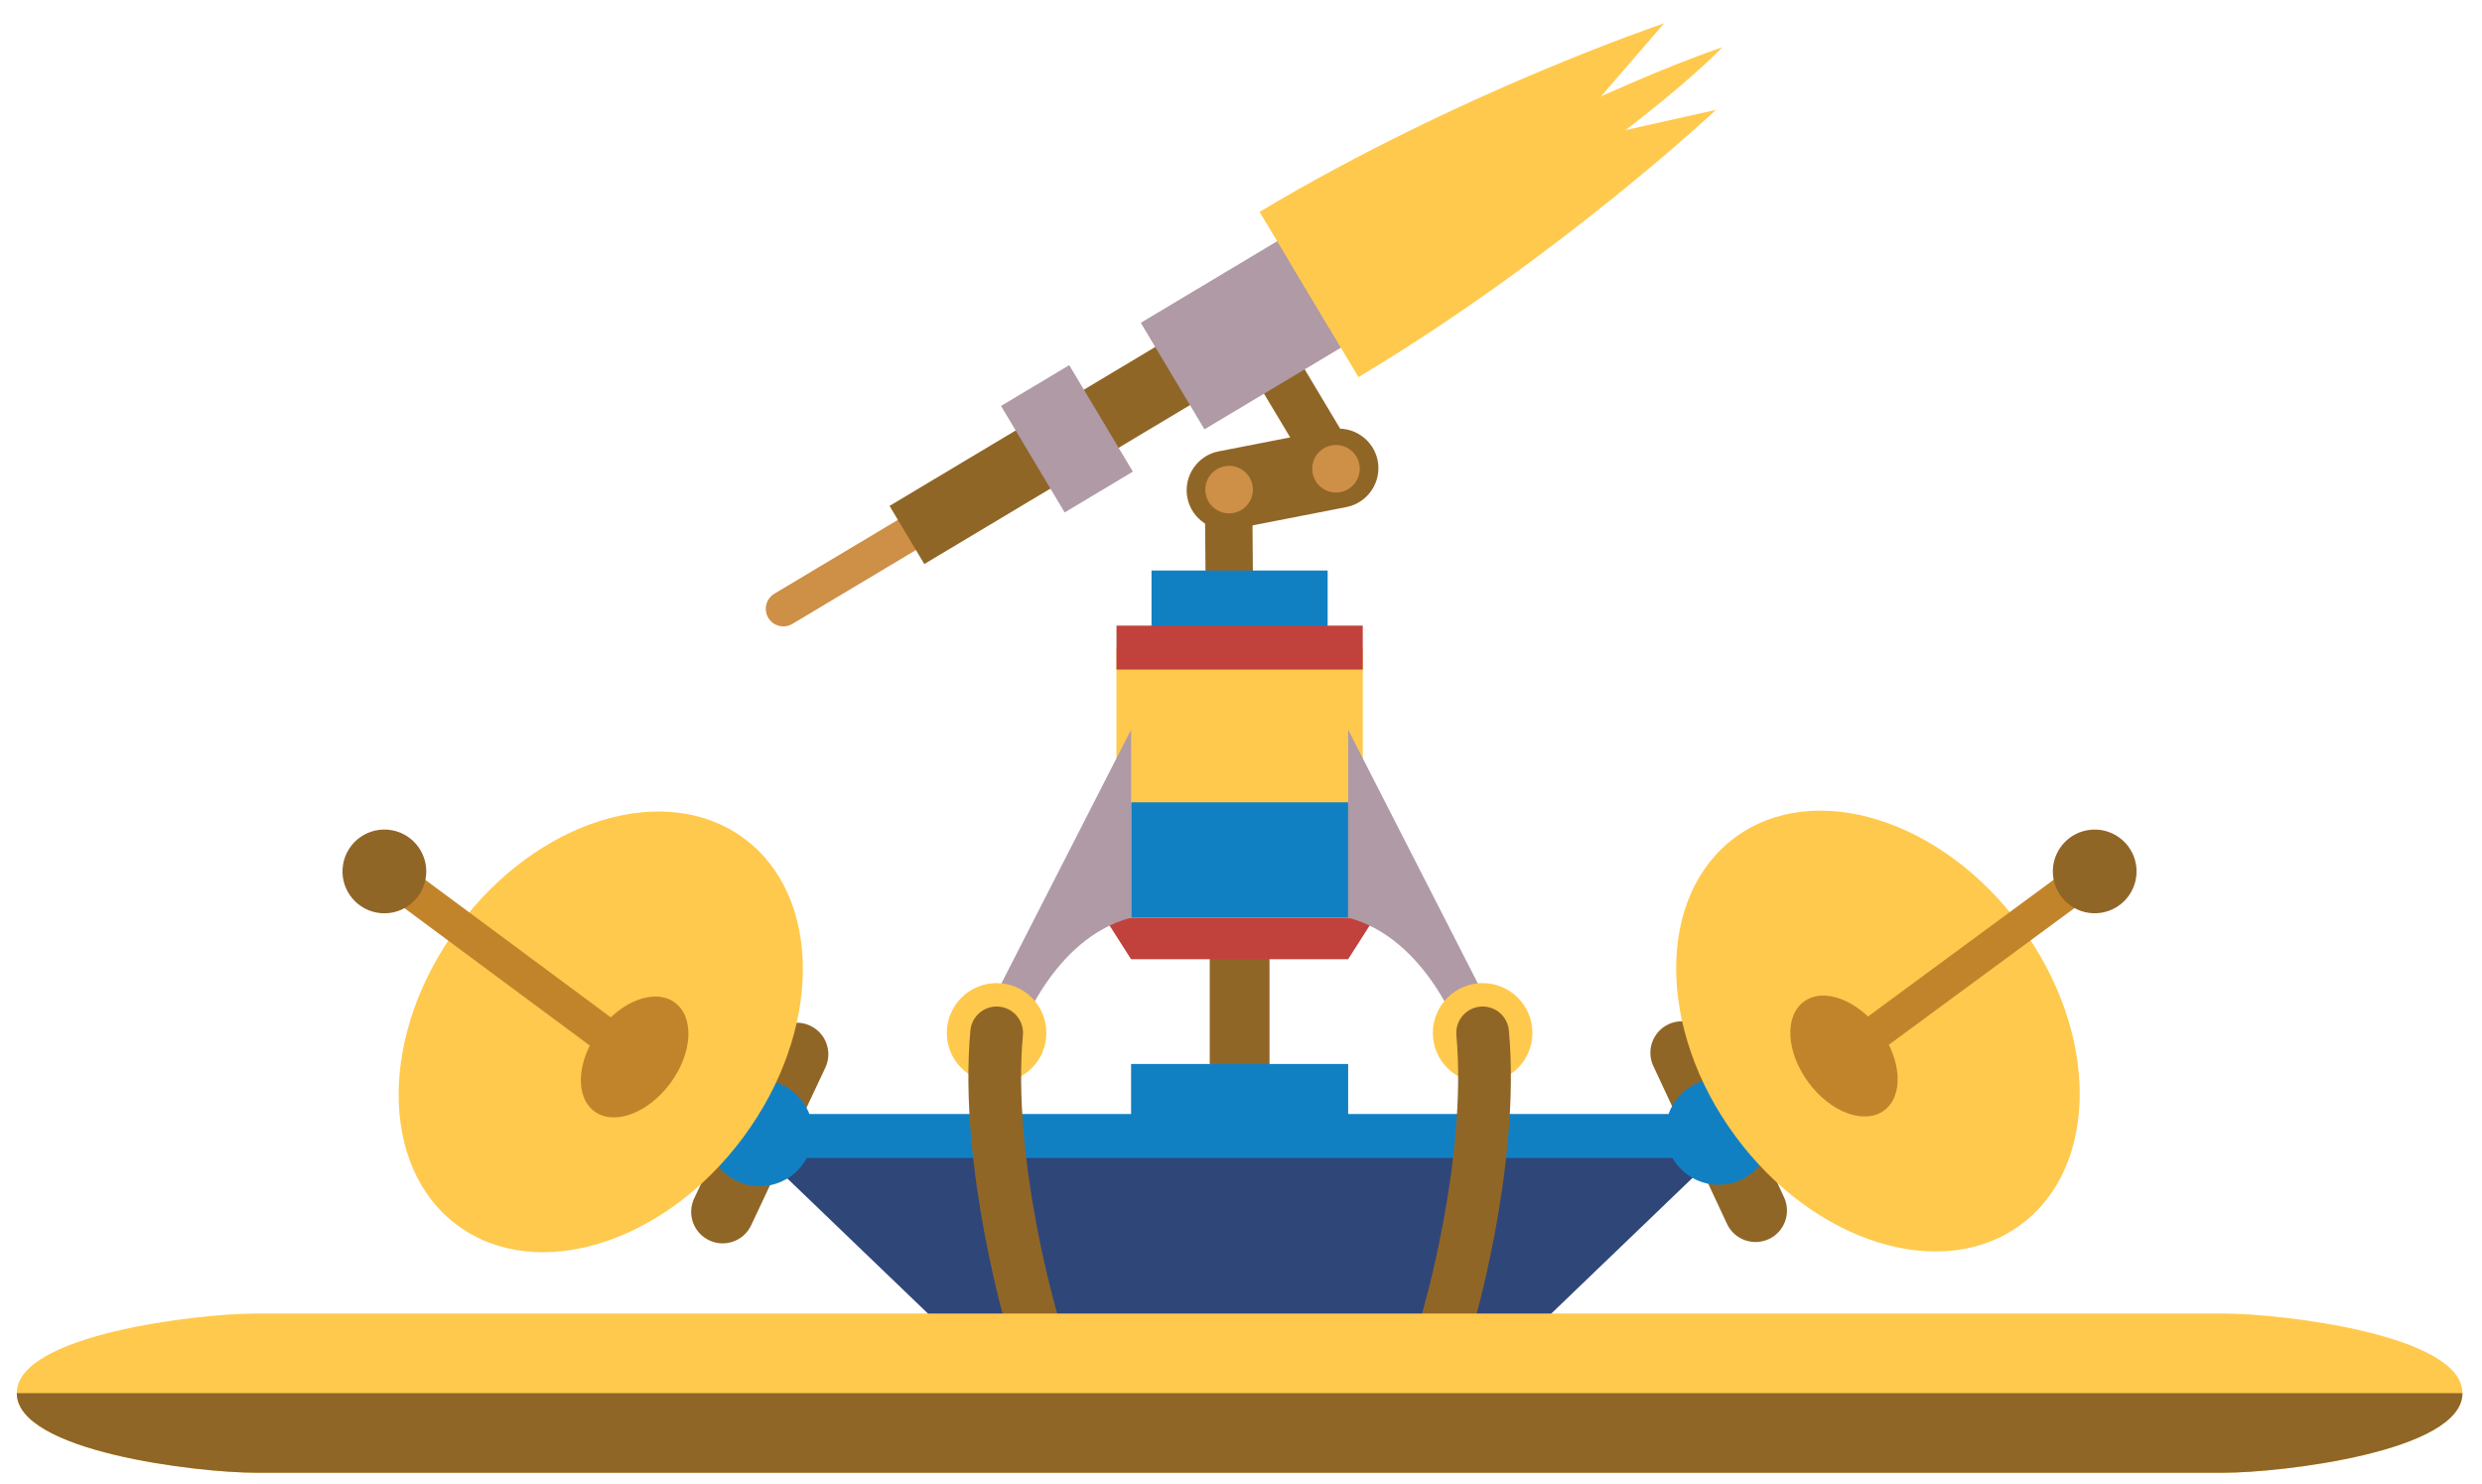 <svg xmlns="http://www.w3.org/2000/svg" viewBox="0 0 102 61" width="102" height="61" preserveAspectRatio="xMidYMid meet" style="width: 100%; height: 100%; transform: translate3d(0px, 0px, 0px); content-visibility: visible;"><defs><clipPath id="__lottie_element_458"><rect width="102" height="61" x="0" y="0"></rect></clipPath></defs><g clip-path="url(#__lottie_element_458)"><g transform="matrix(1.806,0,0,1.806,-9.229,0.508)" opacity="1" style="display: block;"><g opacity="1" transform="matrix(1,0,0,1,0,0)"><g opacity="1" transform="matrix(1,0,0,1,34.294,10.625)"><path fill="rgb(144,102,39)" fill-opacity="1" d=" M1.454,0.634 C1.454,0.634 -1.108,1.134 -1.108,1.134 C-1.594,1.229 -2.07,0.909 -2.165,0.422 C-2.26,-0.064 -1.939,-0.54 -1.453,-0.634 C-1.453,-0.634 1.109,-1.134 1.109,-1.134 C1.595,-1.229 2.071,-0.909 2.166,-0.423 C2.261,0.064 1.94,0.539 1.454,0.634z"></path></g></g><g opacity="1" transform="matrix(1,0,0,1,33.318,23.934)"><path fill="rgb(144,102,39)" fill-opacity="1" d=" M0.68,2.591 C0.68,2.591 -0.68,2.591 -0.68,2.591 C-0.68,2.591 -0.68,-2.591 -0.68,-2.591 C-0.68,-2.591 0.68,-2.591 0.68,-2.591 C0.68,-2.591 0.68,2.591 0.68,2.591z"></path></g><g opacity="1" transform="matrix(1,0,0,1,33.318,28.54)"><path fill="rgb(47,70,121)" fill-opacity="1" d=" M11.212,-2.885 C11.212,-2.885 -11.212,-2.885 -11.212,-2.885 C-11.212,-2.885 -5.207,2.885 -5.207,2.885 C-5.207,2.885 5.207,2.885 5.207,2.885 C5.207,2.885 11.212,-2.885 11.212,-2.885z"></path></g><g opacity="1" transform="matrix(1,0,0,1,33.318,25.572)"><path fill="rgb(17,128,195)" fill-opacity="1" d=" M10.797,0.5 C10.797,0.5 -10.797,0.5 -10.797,0.5 C-10.797,0.5 -10.797,-0.5 -10.797,-0.5 C-10.797,-0.5 10.797,-0.5 10.797,-0.5 C10.797,-0.5 10.797,0.5 10.797,0.5z"></path></g><g opacity="1" transform="matrix(1,0,0,1,33.318,24.753)"><path fill="rgb(17,128,195)" fill-opacity="1" d=" M2.47,-0.819 C2.47,-0.819 -2.47,-0.819 -2.47,-0.819 C-2.47,-0.819 -2.47,0.819 -2.47,0.819 C-2.47,0.819 2.47,0.819 2.47,0.819 C2.47,0.819 2.47,-0.819 2.47,-0.819z"></path></g><g opacity="1" transform="matrix(1,0,0,1,33.075,12.037)"><path fill="rgb(144,102,39)" fill-opacity="1" d=" M0.529,-1.17 C0.529,-1.17 -0.549,-1.159 -0.549,-1.159 C-0.549,-1.159 -0.529,1.17 -0.529,1.17 C-0.529,1.17 0.549,1.159 0.549,1.159 C0.549,1.159 0.529,-1.17 0.529,-1.17z"></path></g><g opacity="1" transform="matrix(1,0,0,1,33.317,13.58)"><path fill="rgb(17,128,195)" fill-opacity="1" d=" M2.004,0.877 C2.004,0.877 -2.004,0.877 -2.004,0.877 C-2.004,0.877 -2.004,-0.877 -2.004,-0.877 C-2.004,-0.877 2.004,-0.877 2.004,-0.877 C2.004,-0.877 2.004,0.877 2.004,0.877z"></path></g><g opacity="1" transform="matrix(1,0,0,1,33.318,17.53)"><path fill="rgb(17,128,195)" fill-opacity="1" d=" M2.47,3.073 C2.47,3.073 -2.47,3.073 -2.47,3.073 C-2.47,3.073 -2.47,-3.073 -2.47,-3.073 C-2.47,-3.073 2.47,-3.073 2.47,-3.073 C2.47,-3.073 2.47,3.073 2.47,3.073z"></path></g><g opacity="1" transform="matrix(1,0,0,1,33.318,21.077)"><path fill="rgb(193,66,60)" fill-opacity="1" d=" M2.469,0.473 C2.469,0.473 -2.47,0.473 -2.47,0.473 C-2.47,0.473 -3.073,-0.473 -3.073,-0.473 C-3.073,-0.473 3.073,-0.473 3.073,-0.473 C3.073,-0.473 2.469,0.473 2.469,0.473z"></path></g><g opacity="1" transform="matrix(1,0,0,1,33.318,16.218)"><path fill="rgb(255,201,77)" fill-opacity="1" d=" M2.803,1.761 C2.803,1.761 -2.803,1.761 -2.803,1.761 C-2.803,1.761 -2.803,-1.761 -2.803,-1.761 C-2.803,-1.761 2.803,-1.761 2.803,-1.761 C2.803,-1.761 2.803,1.761 2.803,1.761z"></path></g><g opacity="1" transform="matrix(1,0,0,1,33.318,14.457)"><path fill="rgb(193,66,60)" fill-opacity="1" d=" M2.802,0.5 C2.802,0.5 -2.802,0.5 -2.802,0.5 C-2.802,0.5 -2.802,-0.5 -2.802,-0.5 C-2.802,-0.5 2.802,-0.5 2.802,-0.5 C2.802,-0.5 2.802,0.5 2.802,0.5z"></path></g><g opacity="1" transform="matrix(1,0,0,1,29.18,19.81)"><path fill="rgb(175,154,166)" fill-opacity="1" d=" M-0.892,3.484 C-0.892,3.484 -0.134,1.267 1.668,0.794 C1.668,0.794 1.668,-3.484 1.668,-3.484 C1.668,-3.484 -1.668,3.044 -1.668,3.044 C-1.668,3.044 -0.892,3.484 -0.892,3.484z"></path></g><g opacity="1" transform="matrix(1,0,0,1,27.788,23.226)"><path fill="rgb(255,201,77)" fill-opacity="1" d=" M0.001,-1.133 C-0.624,-1.133 -1.133,-0.625 -1.133,0.001 C-1.133,0.626 -0.624,1.133 0.001,1.133 C0.626,1.133 1.133,0.626 1.133,0.001 C1.133,-0.625 0.626,-1.133 0.001,-1.133z"></path></g><g opacity="1" transform="matrix(1,0,0,1,28.061,26.524)"><path stroke-linecap="round" stroke-linejoin="round" fill-opacity="0" stroke="rgb(144,102,39)" stroke-opacity="1" stroke-width="1.2" d=" M-0.272,-3.298 C-0.541,-0.321 0.542,3.298 0.542,3.298"></path></g><g opacity="1" transform="matrix(1,0,0,1,37.456,19.81)"><path fill="rgb(175,154,166)" fill-opacity="1" d=" M0.893,3.484 C0.893,3.484 0.133,1.267 -1.668,0.794 C-1.668,0.794 -1.668,-3.484 -1.668,-3.484 C-1.668,-3.484 1.668,3.044 1.668,3.044 C1.668,3.044 0.893,3.484 0.893,3.484z"></path></g><g opacity="1" transform="matrix(1,0,0,1,38.848,23.226)"><path fill="rgb(255,201,77)" fill-opacity="1" d=" M0,-1.133 C0.625,-1.133 1.133,-0.625 1.133,0.001 C1.133,0.626 0.625,1.133 0,1.133 C-0.625,1.133 -1.133,0.626 -1.133,0.001 C-1.133,-0.625 -0.625,-1.133 0,-1.133z"></path></g><g opacity="1" transform="matrix(1,0,0,1,38.575,26.524)"><path stroke-linecap="round" stroke-linejoin="round" fill-opacity="0" stroke="rgb(144,102,39)" stroke-opacity="1" stroke-width="1.2" d=" M0.273,-3.298 C0.542,-0.321 -0.542,3.298 -0.542,3.298"></path></g><g opacity="1" transform="matrix(1,0,0,1,33.318,31.425)"><path fill="rgb(255,201,77)" fill-opacity="1" d=" M22.381,-1.812 C22.381,-1.812 -22.381,-1.812 -22.381,-1.812 C-23.71,-1.812 -27.826,-1.329 -27.826,0 C-27.826,1.33 -23.71,1.812 -22.381,1.812 C-22.381,1.812 22.381,1.812 22.381,1.812 C23.711,1.812 27.826,1.33 27.826,0 C27.826,-1.329 23.711,-1.812 22.381,-1.812z"></path></g><g opacity="1" transform="matrix(1,0,0,1,33.318,32.331)"><path fill="rgb(144,102,39)" fill-opacity="1" d=" M-22.38,0.906 C-22.38,0.906 22.381,0.906 22.381,0.906 C23.71,0.906 27.826,0.423 27.826,-0.906 C27.826,-0.906 -27.826,-0.906 -27.826,-0.906 C-27.826,0.423 -23.71,0.906 -22.38,0.906z"></path></g></g><g transform="matrix(1.806,0,0,1.806,-9.229,0.507)" opacity="1" style="display: block;"><g opacity="1" transform="matrix(1,0,0,1,34.452,8.597)"><path fill="rgb(144,102,39)" fill-opacity="1" d=" M-0.648,-2.135 C-0.648,-2.135 -1.574,-1.581 -1.574,-1.581 C-1.574,-1.581 0.649,2.135 0.649,2.135 C0.649,2.135 1.574,1.581 1.574,1.581 C1.574,1.581 -0.648,-2.135 -0.648,-2.135z"></path></g><g opacity="1" transform="matrix(1,0,0,1,26.165,11.644)"><path stroke-linecap="round" stroke-linejoin="round" fill-opacity="0" stroke="rgb(206,143,70)" stroke-opacity="1" stroke-width="0.8" d=" M3.229,-1.931 C3.156,-1.887 -3.229,1.931 -3.229,1.931"></path></g><g opacity="1" transform="matrix(1,0,0,1,28.861,10.032)"><path fill="rgb(144,102,39)" fill-opacity="1" d=" M2.718,-2.524 C2.718,-2.524 -3.509,1.201 -3.509,1.201 C-3.509,1.201 -2.718,2.524 -2.718,2.524 C-2.718,2.524 3.509,-1.202 3.509,-1.202 C3.509,-1.202 2.718,-2.524 2.718,-2.524z"></path></g><g opacity="1" transform="matrix(1,0,0,1,34.05,6.928)"><path fill="rgb(175,154,166)" fill-opacity="1" d=" M1.532,-2.562 C1.532,-2.562 -2.981,0.138 -2.981,0.138 C-2.981,0.138 -1.532,2.562 -1.532,2.562 C-1.532,2.562 2.981,-0.138 2.981,-0.138 C2.981,-0.138 1.532,-2.562 1.532,-2.562z"></path></g><g opacity="1" transform="matrix(1,0,0,1,29.389,9.706)"><path fill="rgb(175,154,166)" fill-opacity="1" d=" M0.052,-1.676 C0.052,-1.676 -1.5,-0.748 -1.5,-0.748 C-1.5,-0.748 -0.052,1.676 -0.052,1.676 C-0.052,1.676 1.5,0.747 1.5,0.747 C1.5,0.747 0.052,-1.676 0.052,-1.676z"></path></g><g opacity="1" transform="matrix(1,0,0,1,38.377,4.275)"><path fill="rgb(255,201,77)" fill-opacity="1" d=" M-4.601,0.264 C-4.601,0.264 -2.351,4.025 -2.351,4.025 C-2.351,4.025 4.601,-4.025 4.601,-4.025 C4.601,-4.025 -0.032,-2.469 -4.601,0.264z"></path></g><g opacity="1" transform="matrix(1,0,0,1,38.966,5.26)"><path fill="rgb(255,201,77)" fill-opacity="1" d=" M-2.941,3.04 C-2.941,3.04 -5.191,-0.721 -5.191,-0.721 C-5.191,-0.721 5.191,-3.04 5.191,-3.04 C5.191,-3.04 1.628,0.307 -2.941,3.04z"></path></g><g opacity="1" transform="matrix(1,0,0,1,39.373,3.989)"><path fill="rgb(255,201,77)" fill-opacity="1" d=" M-4.928,1.668 C-4.928,1.668 -4.018,3.193 -4.018,3.193 C2.805,-0.888 4.928,-3.193 4.928,-3.193 C4.928,-3.193 1.154,-1.97 -4.928,1.668z"></path></g><g opacity="1" transform="matrix(1,0,0,1,33.078,10.862)"><path fill="rgb(206,143,70)" fill-opacity="1" d=" M0.532,-0.104 C0.475,-0.397 0.19,-0.588 -0.103,-0.531 C-0.396,-0.473 -0.588,-0.189 -0.531,0.104 C-0.473,0.398 -0.189,0.588 0.104,0.531 C0.398,0.474 0.589,0.189 0.532,-0.104z"></path></g><g opacity="1" transform="matrix(1,0,0,1,35.511,10.388)"><path fill="rgb(206,143,70)" fill-opacity="1" d=" M-0.531,0.103 C-0.588,-0.19 -0.398,-0.474 -0.104,-0.531 C0.189,-0.588 0.473,-0.398 0.531,-0.104 C0.588,0.189 0.396,0.473 0.103,0.531 C-0.19,0.588 -0.474,0.396 -0.531,0.103z"></path></g></g><g transform="matrix(1.779,-0.308,0.308,1.779,-16.023,14.659)" opacity="1" style="display: block;"><g opacity="1" transform="matrix(1,0,0,1,44.282,25.573)"><path fill="rgb(144,102,39)" fill-opacity="1" d=" M0.708,2.604 C0.708,2.604 0.708,2.604 0.708,2.604 C1.09,2.5 1.314,2.107 1.211,1.725 C1.211,1.725 0.172,-2.101 0.172,-2.101 C0.068,-2.483 -0.326,-2.708 -0.708,-2.605 C-1.089,-2.501 -1.315,-2.107 -1.211,-1.725 C-1.211,-1.725 -0.172,2.1 -0.172,2.1 C-0.069,2.482 0.326,2.708 0.708,2.604z"></path></g><g opacity="1" transform="matrix(1,0,0,1,44.282,25.573)"><path fill="rgb(17,128,195)" fill-opacity="1" d=" M-1.21,0 C-1.21,-0.668 -0.668,-1.21 0,-1.21 C0.668,-1.21 1.21,-0.668 1.21,0 C1.21,0.668 0.668,1.21 0,1.21 C-0.668,1.21 -1.21,0.668 -1.21,0z"></path></g><g opacity="1" transform="matrix(1,0,0,1,48.244,23.934)"><path fill="rgb(255,201,77)" fill-opacity="1" d=" M-3.607,1.802 C-4.959,-0.904 -4.44,-3.904 -2.448,-4.899 C-0.456,-5.895 2.256,-4.508 3.608,-1.802 C4.96,0.904 4.441,3.905 2.449,4.9 C0.456,5.896 -2.255,4.508 -3.607,1.802z"></path></g><g opacity="1" transform="matrix(1,0,0,1,47.386,24.363)"><path fill="rgb(194,132,43)" fill-opacity="1" d=" M-0.902,0.45 C-1.282,-0.311 -1.187,-1.128 -0.688,-1.377 C-0.19,-1.626 0.522,-1.211 0.902,-0.45 C1.282,0.311 1.187,1.128 0.688,1.377 C0.19,1.626 -0.522,1.211 -0.902,0.45z"></path></g><g opacity="1" transform="matrix(1,0,0,1,50.556,22.778)"><path stroke-linecap="round" stroke-linejoin="round" fill-opacity="0" stroke="rgb(194,132,43)" stroke-opacity="1" stroke-width="0.8" d=" M-3.17,1.584 C-3.17,1.584 3.17,-1.584 3.17,-1.584"></path></g><g opacity="1" transform="matrix(1,0,0,1,53.726,21.195)"><path fill="rgb(144,102,39)" fill-opacity="1" d=" M0.953,0 C0.953,-0.526 0.526,-0.953 0,-0.953 C-0.526,-0.953 -0.953,-0.526 -0.953,0 C-0.953,0.526 -0.526,0.953 0,0.953 C0.526,0.953 0.953,0.526 0.953,0z"></path></g></g><g transform="matrix(1.779,0.314,-0.314,1.779,-0.515,-5.942)" opacity="1" style="display: block;"><g opacity="1" transform="matrix(1,0,0,1,22.354,25.573)"><path fill="rgb(144,102,39)" fill-opacity="1" d=" M-0.707,2.604 C-0.707,2.604 -0.707,2.604 -0.707,2.604 C-1.089,2.5 -1.314,2.107 -1.211,1.725 C-1.211,1.725 -0.172,-2.101 -0.172,-2.101 C-0.068,-2.483 0.325,-2.708 0.706,-2.605 C1.088,-2.501 1.315,-2.107 1.211,-1.725 C1.211,-1.725 0.172,2.1 0.172,2.1 C0.069,2.482 -0.325,2.708 -0.707,2.604z"></path></g><g opacity="1" transform="matrix(1,0,0,1,22.354,25.573)"><path fill="rgb(17,128,195)" fill-opacity="1" d=" M1.21,0 C1.21,-0.668 0.668,-1.21 0,-1.21 C-0.668,-1.21 -1.21,-0.668 -1.21,0 C-1.21,0.668 -0.668,1.21 0,1.21 C0.668,1.21 1.21,0.668 1.21,0z"></path></g><g opacity="1" transform="matrix(1,0,0,1,18.392,23.934)"><path fill="rgb(255,201,77)" fill-opacity="1" d=" M3.608,1.802 C4.96,-0.904 4.44,-3.904 2.448,-4.899 C0.456,-5.895 -2.256,-4.508 -3.608,-1.802 C-4.96,0.904 -4.441,3.905 -2.449,4.9 C-0.456,5.896 2.256,4.508 3.608,1.802z"></path></g><g opacity="1" transform="matrix(1,0,0,1,19.25,24.363)"><path fill="rgb(194,132,43)" fill-opacity="1" d=" M0.902,0.45 C1.282,-0.311 1.187,-1.128 0.688,-1.377 C0.19,-1.626 -0.522,-1.211 -0.902,-0.45 C-1.282,0.311 -1.187,1.128 -0.688,1.377 C-0.19,1.626 0.522,1.211 0.902,0.45z"></path></g><g opacity="1" transform="matrix(1,0,0,1,16.08,22.778)"><path stroke-linecap="round" stroke-linejoin="round" fill-opacity="0" stroke="rgb(194,132,43)" stroke-opacity="1" stroke-width="0.8" d=" M3.17,1.584 C3.17,1.584 -3.17,-1.584 -3.17,-1.584"></path></g><g opacity="1" transform="matrix(1,0,0,1,12.91,21.195)"><path fill="rgb(144,102,39)" fill-opacity="1" d=" M0.953,0 C0.953,-0.526 0.526,-0.953 0,-0.953 C-0.526,-0.953 -0.953,-0.526 -0.953,0 C-0.953,0.526 -0.526,0.953 0,0.953 C0.526,0.953 0.953,0.526 0.953,0z"></path></g></g></g></svg>